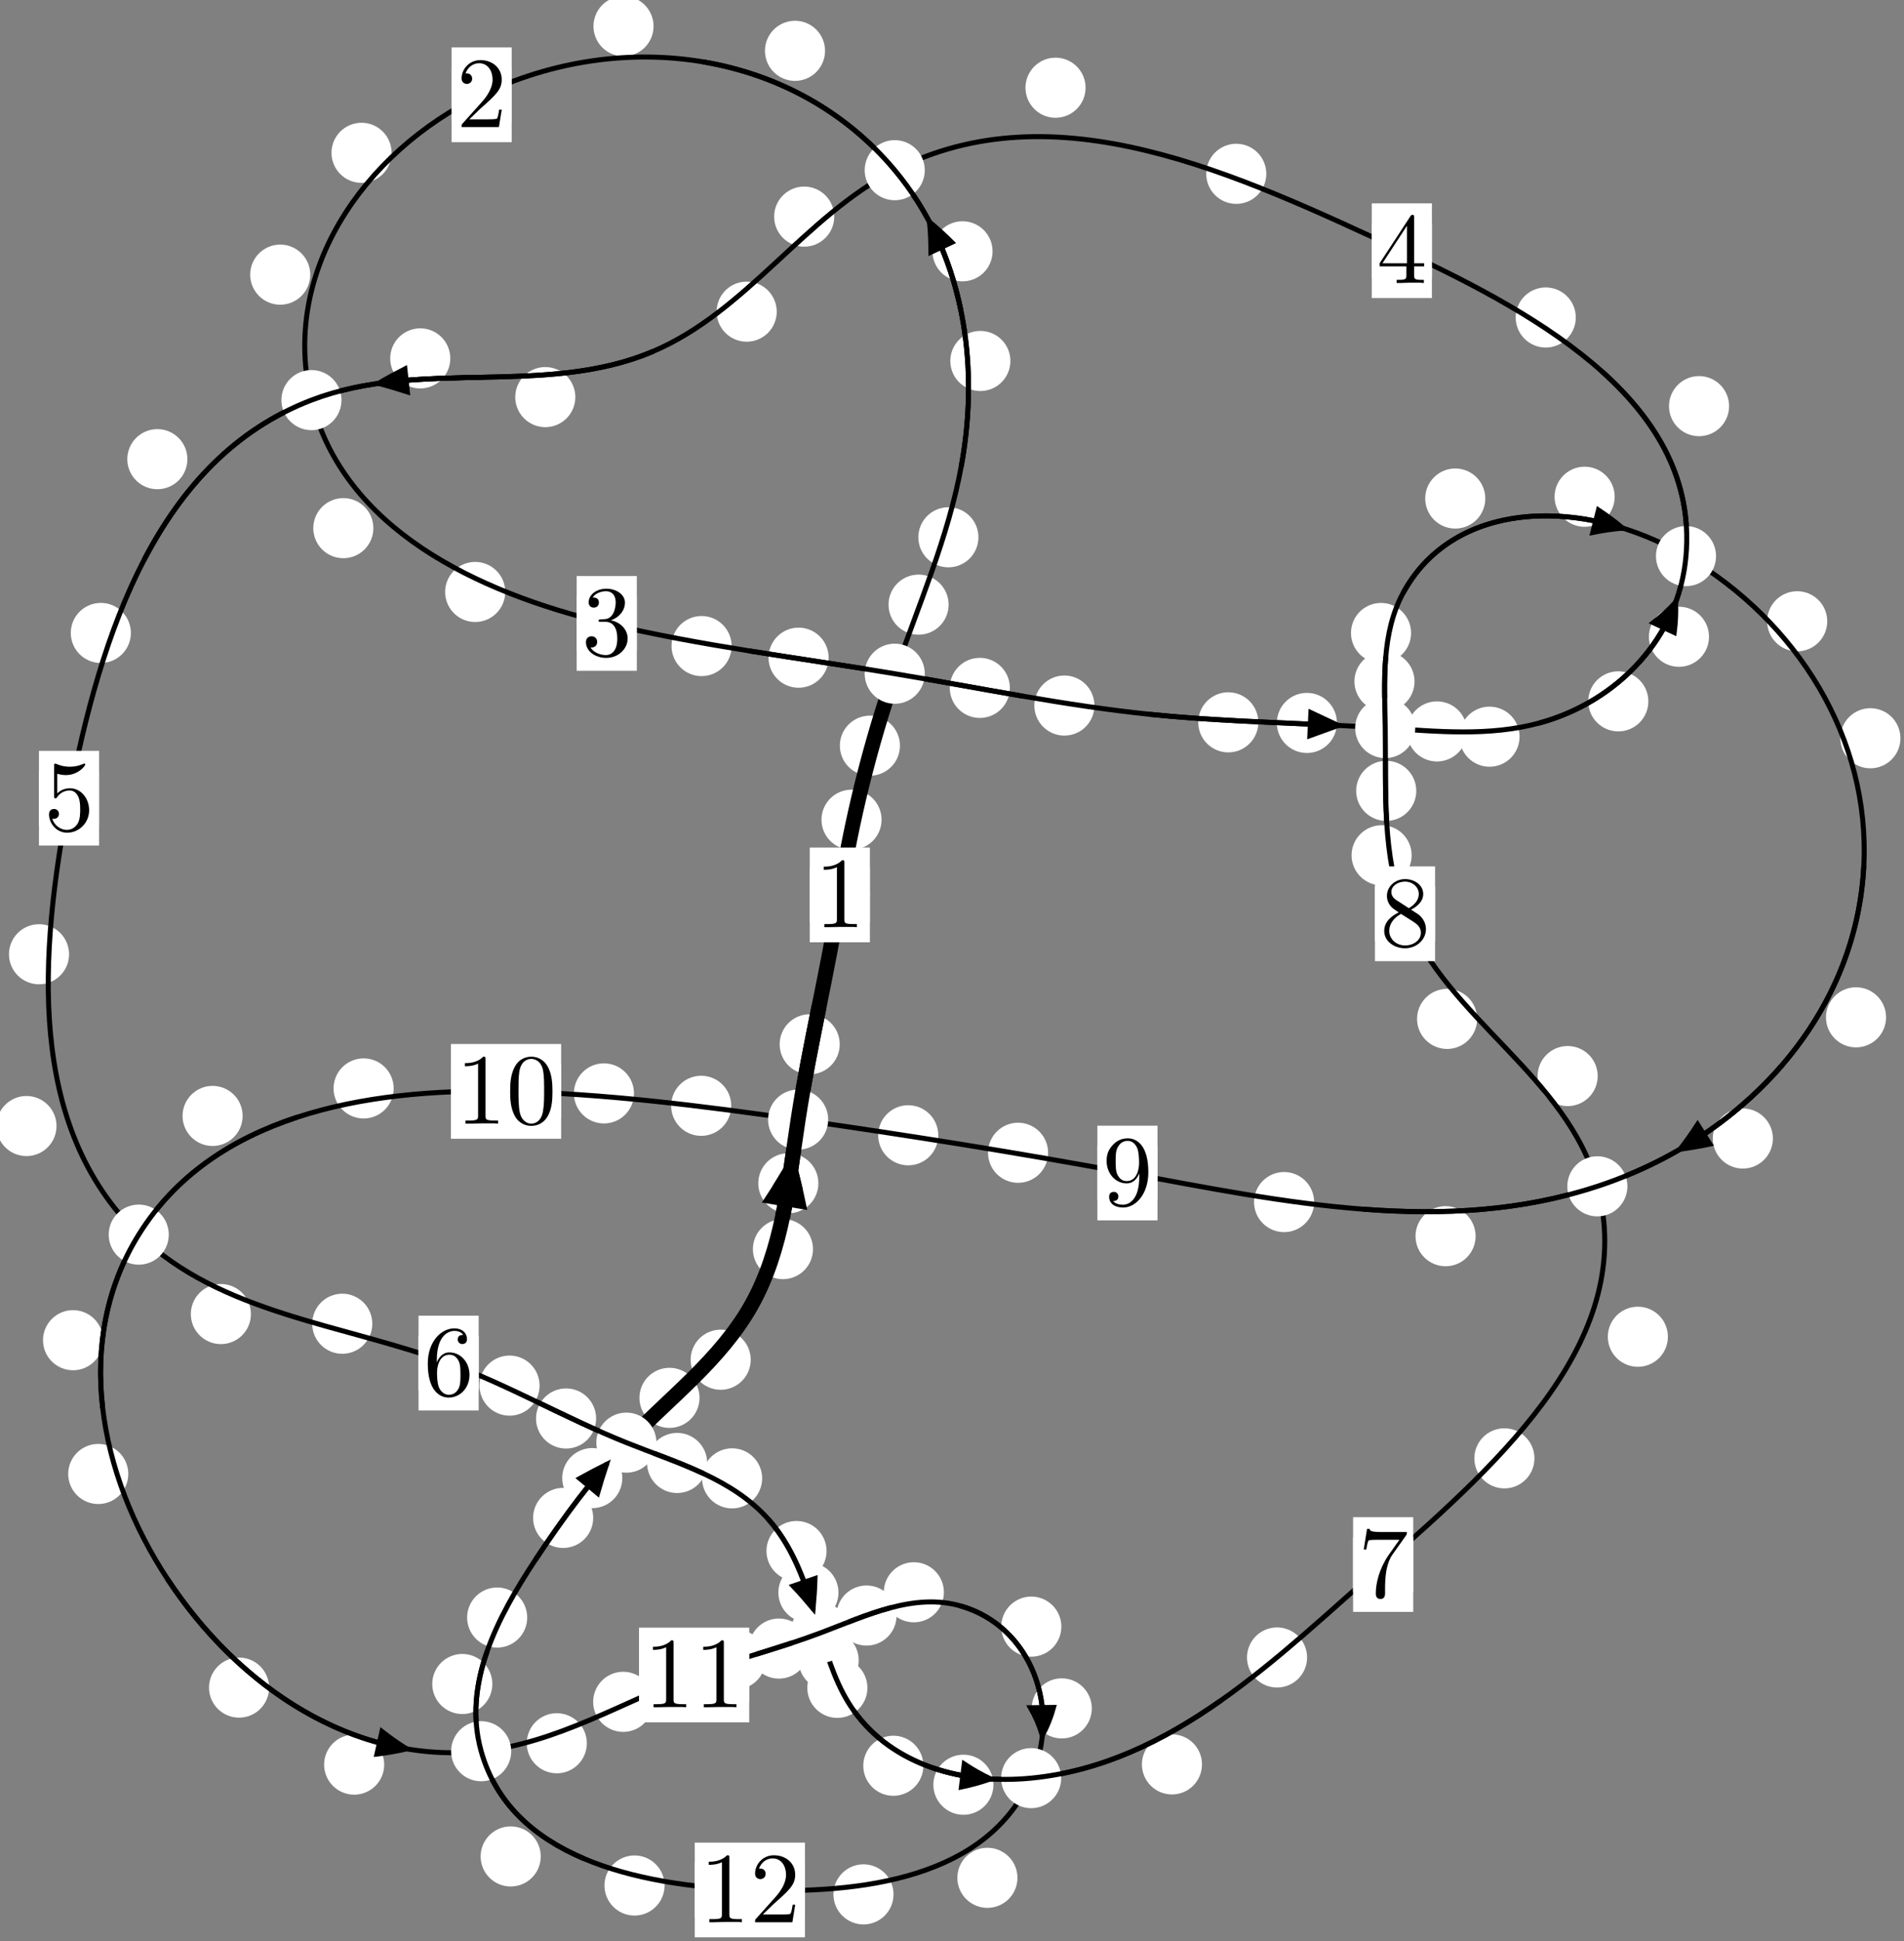 <?xml version="1.0"?>
<!-- Created by MetaPost 1.999 on 2021.07.06:0006 -->
<svg version="1.1" xmlns="http://www.w3.org/2000/svg" xmlns:xlink="http://www.w3.org/1999/xlink" width="189.393" height="193.045" viewBox="0 0 189.393 193.045">
<rect x="0" y="0" width="189.393" height="193.045" fill="#808080" stroke="none"/>
<!-- Original BoundingBox: -89.354980 -125.664871 100.038437 67.380157 -->
  <defs>
    <g transform="scale(0.01,0.01)" id="GLYPHcmr10_48">
      <path style="fill-rule: evenodd;" d="M460 -320C460 -400,455 -480,420 -554C374 -650,292 -666,250 -666C190 -666,117 -640,76 -547C44 -478,39 -400,39 -320C39 -245,43 -155,84 -79C127 2,200 22,249 22C303 22,379 1,423 -94C455 -163,460 -241,460 -320M249 -0C210 -0,151 -25,133 -121C122 -181,122 -273,122 -332C122 -396,122 -462,130 -516C149 -635,224 -644,249 -644C282 -644,348 -626,367 -527C377 -471,377 -395,377 -332C377 -257,377 -189,366 -125C351 -30,294 -0,249 -0"></path>
    </g>
    <g transform="scale(0.01,0.01)" id="GLYPHcmr10_49">
      <path style="fill-rule: evenodd;" d="M294 -640C294 -664,294 -666,271 -666C209 -602,121 -602,89 -602L89 -571C109 -571,168 -571,220 -597L220 -79C220 -43,217 -31,127 -31L95 -31L95 -0L257 -0L130 -3L217 -3L257 -3L297 -3L384 -3L419 -0L419 -31L387 -31C297 -31,294 -42,294 -79"></path>
    </g>
    <g transform="scale(0.01,0.01)" id="GLYPHcmr10_50">
      <path style="fill-rule: evenodd;" d="M127 -77L233 -180C389 -318,449 -372,449 -472C449 -586,359 -666,237 -666C124 -666,50 -574,50 -485C50 -429,100 -429,103 -429C120 -429,155 -441,155 -482C155 -508,137 -534,102 -534C94 -534,92 -534,89 -533C112 -598,166 -635,224 -635C315 -635,358 -554,358 -472C358 -392,308 -313,253 -251L61 -37C50 -26,50 -24,50 -0L421 -0L449 -174L424 -174C419 -144,412 -100,402 -85C395 -77,329 -77,307 -77"></path>
    </g>
    <g transform="scale(0.01,0.01)" id="GLYPHcmr10_51">
      <path style="fill-rule: evenodd;" d="M290 -352C372 -379,430 -449,430 -528C430 -610,342 -666,246 -666C145 -666,69 -606,69 -530C69 -497,91 -478,120 -478C151 -478,171 -500,171 -529C171 -579,124 -579,109 -579C140 -628,206 -641,242 -641C283 -641,338 -619,338 -529C338 -517,336 -459,310 -415C280 -367,246 -364,221 -363C213 -362,189 -360,182 -360C174 -359,167 -358,167 -348C167 -337,174 -337,191 -337L235 -337C317 -337,354 -269,354 -171C354 -35,285 -6,241 -6C198 -6,123 -23,88 -82C123 -77,154 -99,154 -137C154 -173,127 -193,98 -193C74 -193,42 -179,42 -135C42 -44,135 22,244 22C366 22,457 -69,457 -171C457 -253,394 -331,290 -352"></path>
    </g>
    <g transform="scale(0.01,0.01)" id="GLYPHcmr10_52">
      <path style="fill-rule: evenodd;" d="M294 -165L294 -78C294 -42,292 -31,218 -31L197 -31L197 -0L332 -0L238 -3L290 -3L332 -3L374 -3L427 -3L468 -0L468 -31L447 -31C373 -31,371 -42,371 -78L371 -165L471 -165L471 -196L371 -196L371 -651C371 -671,371 -677,355 -677C346 -677,343 -677,335 -665L28 -196L28 -165M300 -196L56 -196L300 -569"></path>
    </g>
    <g transform="scale(0.01,0.01)" id="GLYPHcmr10_53">
      <path style="fill-rule: evenodd;" d="M449 -201C449 -320,367 -420,259 -420C211 -420,168 -404,132 -369L132 -564C152 -558,185 -551,217 -551C340 -551,410 -642,410 -655C410 -661,407 -666,400 -666C399 -666,397 -666,392 -663C372 -654,323 -634,256 -634C216 -634,170 -641,123 -662C115 -665,113 -665,111 -665C101 -665,101 -657,101 -641L101 -345C101 -327,101 -319,115 -319C122 -319,124 -322,128 -328C139 -344,176 -398,257 -398C309 -398,334 -352,342 -334C358 -297,360 -258,360 -208C360 -173,360 -113,336 -71C312 -32,275 -6,229 -6C156 -6,99 -59,82 -118C85 -117,88 -116,99 -116C132 -116,149 -141,149 -165C149 -189,132 -214,99 -214C85 -214,50 -207,50 -161C50 -75,119 22,231 22C347 22,449 -74,449 -201"></path>
    </g>
    <g transform="scale(0.01,0.01)" id="GLYPHcmr10_54">
      <path style="fill-rule: evenodd;" d="M132 -328L132 -352C132 -605,256 -641,307 -641C331 -641,373 -635,395 -601C380 -601,340 -601,340 -556C340 -525,364 -510,386 -510C402 -510,432 -519,432 -558C432 -618,388 -666,305 -666C177 -666,42 -537,42 -316C42 -49,158 22,251 22C362 22,457 -72,457 -204C457 -331,368 -427,257 -427C189 -427,152 -376,132 -328M251 -6C188 -6,158 -66,152 -81C134 -128,134 -208,134 -226C134 -304,166 -404,256 -404C272 -404,318 -404,349 -342C367 -305,367 -254,367 -205C367 -157,367 -107,350 -71C320 -11,274 -6,251 -6"></path>
    </g>
    <g transform="scale(0.01,0.01)" id="GLYPHcmr10_55">
      <path style="fill-rule: evenodd;" d="M476 -609C485 -621,485 -623,485 -644L242 -644C120 -644,118 -657,114 -676L89 -676L56 -470L81 -470C84 -486,93 -549,106 -561C113 -567,191 -567,204 -567L411 -567C400 -551,321 -442,299 -409C209 -274,176 -135,176 -33C176 -23,176 22,222 22C268 22,268 -23,268 -33L268 -84C268 -139,271 -194,279 -248C283 -271,297 -357,341 -419"></path>
    </g>
    <g transform="scale(0.01,0.01)" id="GLYPHcmr10_56">
      <path style="fill-rule: evenodd;" d="M163 -457C117 -487,113 -521,113 -538C113 -599,178 -641,249 -641C322 -641,386 -589,386 -517C386 -460,347 -412,287 -377M309 -362C381 -399,430 -451,430 -517C430 -609,341 -666,250 -666C150 -666,69 -592,69 -499C69 -481,71 -436,113 -389C124 -377,161 -352,186 -335C128 -306,42 -250,42 -151C42 -45,144 22,249 22C362 22,457 -61,457 -168C457 -204,446 -249,408 -291C389 -312,373 -322,309 -362M209 -320L332 -242C360 -223,407 -193,407 -132C407 -58,332 -6,250 -6C164 -6,92 -68,92 -151C92 -209,124 -273,209 -320"></path>
    </g>
    <g transform="scale(0.01,0.01)" id="GLYPHcmr10_57">
      <path style="fill-rule: evenodd;" d="M367 -318L367 -286C367 -52,263 -6,205 -6C188 -6,134 -8,107 -42C151 -42,159 -71,159 -88C159 -119,135 -134,113 -134C97 -134,67 -125,67 -86C67 -19,121 22,206 22C335 22,457 -114,457 -329C457 -598,342 -666,253 -666C198 -666,149 -648,106 -603C65 -558,42 -516,42 -441C42 -316,130 -218,242 -218C303 -218,344 -260,367 -318M243 -241C227 -241,181 -241,150 -304C132 -341,132 -391,132 -440C132 -494,132 -541,153 -578C180 -628,218 -641,253 -641C299 -641,332 -607,349 -562C361 -530,365 -467,365 -421C365 -338,331 -241,243 -241"></path>
    </g>
  </defs>
  <path d="M87.691 81.518C87.691 80.726,87.376 79.966,86.816 79.405C86.255 78.845,85.495 78.53,84.703 78.53C83.91 78.53,83.15 78.845,82.589 79.405C82.029 79.966,81.714 80.726,81.714 81.518C81.714 82.311,82.029 83.071,82.589 83.632C83.15 84.192,83.91 84.507,84.703 84.507C85.495 84.507,86.255 84.192,86.816 83.632C87.376 83.071,87.691 82.311,87.691 81.518Z" style="fill: rgb(100%,100%,100%);stroke: none;"></path>
  <path d="M86.528 88.999C86.528 88.206,86.213 87.446,85.652 86.886C85.092 86.325,84.332 86.01,83.539 86.01C82.746 86.01,81.986 86.325,81.426 86.886C80.865 87.446,80.55 88.206,80.55 88.999C80.55 89.792,80.865 90.552,81.426 91.112C81.986 91.673,82.746 91.988,83.539 91.988C84.332 91.988,85.092 91.673,85.652 91.112C86.213 90.552,86.528 89.792,86.528 88.999Z" style="fill: rgb(100%,100%,100%);stroke: none;"></path>
  <path d="M94.359 60.132C94.359 59.339,94.044 58.579,93.484 58.018C92.923 57.458,92.163 57.143,91.371 57.143C90.578 57.143,89.818 57.458,89.257 58.018C88.697 58.579,88.382 59.339,88.382 60.132C88.382 60.924,88.697 61.684,89.257 62.245C89.818 62.805,90.578 63.12,91.371 63.12C92.163 63.12,92.923 62.805,93.484 62.245C94.044 61.684,94.359 60.924,94.359 60.132Z" style="fill: rgb(100%,100%,100%);stroke: none;"></path>
  <path d="M89.519 74.156C89.519 73.364,89.204 72.603,88.643 72.043C88.083 71.482,87.323 71.168,86.53 71.168C85.737 71.168,84.977 71.482,84.417 72.043C83.856 72.603,83.541 73.364,83.541 74.156C83.541 74.949,83.856 75.709,84.417 76.27C84.977 76.83,85.737 77.145,86.53 77.145C87.323 77.145,88.083 76.83,88.643 76.27C89.204 75.709,89.519 74.949,89.519 74.156Z" style="fill: rgb(100%,100%,100%);stroke: none;"></path>
  <path d="M100.506 35.899C100.506 35.106,100.191 34.346,99.63 33.786C99.07 33.225,98.31 32.91,97.517 32.91C96.724 32.91,95.964 33.225,95.404 33.786C94.843 34.346,94.528 35.106,94.528 35.899C94.528 36.692,94.843 37.452,95.404 38.012C95.964 38.573,96.724 38.888,97.517 38.888C98.31 38.888,99.07 38.573,99.63 38.012C100.191 37.452,100.506 36.692,100.506 35.899Z" style="fill: rgb(100%,100%,100%);stroke: none;"></path>
  <path d="M97.326 53.432C97.326 52.639,97.011 51.879,96.45 51.318C95.89 50.758,95.13 50.443,94.337 50.443C93.544 50.443,92.784 50.758,92.224 51.318C91.663 51.879,91.348 52.639,91.348 53.432C91.348 54.224,91.663 54.985,92.224 55.545C92.784 56.105,93.544 56.42,94.337 56.42C95.13 56.42,95.89 56.105,96.45 55.545C97.011 54.985,97.326 54.224,97.326 53.432Z" style="fill: rgb(100%,100%,100%);stroke: none;"></path>
  <path d="M82.068 5.054C82.068 4.262,81.753 3.502,81.193 2.941C80.632 2.381,79.872 2.066,79.079 2.066C78.287 2.066,77.526 2.381,76.966 2.941C76.406 3.502,76.091 4.262,76.091 5.054C76.091 5.847,76.406 6.607,76.966 7.168C77.526 7.728,78.287 8.043,79.079 8.043C79.872 8.043,80.632 7.728,81.193 7.168C81.753 6.607,82.068 5.847,82.068 5.054Z" style="fill: rgb(100%,100%,100%);stroke: none;"></path>
  <path d="M98.731 24.993C98.731 24.2,98.416 23.44,97.856 22.879C97.295 22.319,96.535 22.004,95.743 22.004C94.95 22.004,94.19 22.319,93.629 22.879C93.069 23.44,92.754 24.2,92.754 24.993C92.754 25.785,93.069 26.545,93.629 27.106C94.19 27.666,94.95 27.981,95.743 27.981C96.535 27.981,97.295 27.666,97.856 27.106C98.416 26.545,98.731 25.785,98.731 24.993Z" style="fill: rgb(100%,100%,100%);stroke: none;"></path>
  <path d="M38.951 15.198C38.951 14.405,38.636 13.645,38.076 13.085C37.515 12.524,36.755 12.209,35.963 12.209C35.17 12.209,34.41 12.524,33.849 13.085C33.289 13.645,32.974 14.405,32.974 15.198C32.974 15.991,33.289 16.751,33.849 17.311C34.41 17.872,35.17 18.187,35.963 18.187C36.755 18.187,37.515 17.872,38.076 17.311C38.636 16.751,38.951 15.991,38.951 15.198Z" style="fill: rgb(100%,100%,100%);stroke: none;"></path>
  <path d="M65.011 2.609C65.011 1.816,64.696 1.056,64.136 0.495C63.575 -0.065,62.815 -0.38,62.022 -0.38C61.23 -0.38,60.469 -0.065,59.909 0.495C59.348 1.056,59.034 1.816,59.034 2.609C59.034 3.401,59.348 4.161,59.909 4.722C60.469 5.282,61.23 5.597,62.022 5.597C62.815 5.597,63.575 5.282,64.136 4.722C64.696 4.161,65.011 3.401,65.011 2.609Z" style="fill: rgb(100%,100%,100%);stroke: none;"></path>
  <path d="M37.14 52.525C37.14 51.732,36.825 50.972,36.265 50.412C35.704 49.851,34.944 49.536,34.151 49.536C33.359 49.536,32.599 49.851,32.038 50.412C31.478 50.972,31.163 51.732,31.163 52.525C31.163 53.318,31.478 54.078,32.038 54.638C32.599 55.199,33.359 55.514,34.151 55.514C34.944 55.514,35.704 55.199,36.265 54.638C36.825 54.078,37.14 53.318,37.14 52.525Z" style="fill: rgb(100%,100%,100%);stroke: none;"></path>
  <path d="M30.863 27.314C30.863 26.521,30.548 25.761,29.987 25.201C29.427 24.64,28.667 24.325,27.874 24.325C27.081 24.325,26.321 24.64,25.761 25.201C25.2 25.761,24.885 26.521,24.885 27.314C24.885 28.107,25.2 28.867,25.761 29.427C26.321 29.988,27.081 30.303,27.874 30.303C28.667 30.303,29.427 29.988,29.987 29.427C30.548 28.867,30.863 28.107,30.863 27.314Z" style="fill: rgb(100%,100%,100%);stroke: none;"></path>
  <path d="M72.776 64.251C72.776 63.458,72.461 62.698,71.901 62.137C71.341 61.577,70.58 61.262,69.788 61.262C68.995 61.262,68.235 61.577,67.674 62.137C67.114 62.698,66.799 63.458,66.799 64.251C66.799 65.043,67.114 65.804,67.674 66.364C68.235 66.924,68.995 67.239,69.788 67.239C70.58 67.239,71.341 66.924,71.901 66.364C72.461 65.804,72.776 65.043,72.776 64.251Z" style="fill: rgb(100%,100%,100%);stroke: none;"></path>
  <path d="M50.255 58.87C50.255 58.077,49.94 57.317,49.38 56.757C48.819 56.196,48.059 55.881,47.267 55.881C46.474 55.881,45.714 56.196,45.153 56.757C44.593 57.317,44.278 58.077,44.278 58.87C44.278 59.663,44.593 60.423,45.153 60.983C45.714 61.544,46.474 61.859,47.267 61.859C48.059 61.859,48.819 61.544,49.38 60.983C49.94 60.423,50.255 59.663,50.255 58.87Z" style="fill: rgb(100%,100%,100%);stroke: none;"></path>
  <path d="M100.452 68.41C100.452 67.618,100.137 66.858,99.576 66.297C99.016 65.737,98.256 65.422,97.463 65.422C96.67 65.422,95.91 65.737,95.35 66.297C94.789 66.858,94.474 67.618,94.474 68.41C94.474 69.203,94.789 69.963,95.35 70.524C95.91 71.084,96.67 71.399,97.463 71.399C98.256 71.399,99.016 71.084,99.576 70.524C100.137 69.963,100.452 69.203,100.452 68.41Z" style="fill: rgb(100%,100%,100%);stroke: none;"></path>
  <path d="M82.424 65.406C82.424 64.613,82.109 63.853,81.549 63.293C80.988 62.732,80.228 62.417,79.435 62.417C78.643 62.417,77.882 62.732,77.322 63.293C76.761 63.853,76.446 64.613,76.446 65.406C76.446 66.199,76.761 66.959,77.322 67.519C77.882 68.08,78.643 68.395,79.435 68.395C80.228 68.395,80.988 68.08,81.549 67.519C82.109 66.959,82.424 66.199,82.424 65.406Z" style="fill: rgb(100%,100%,100%);stroke: none;"></path>
  <path d="M125.168 71.836C125.168 71.043,124.853 70.283,124.293 69.722C123.732 69.162,122.972 68.847,122.179 68.847C121.387 68.847,120.627 69.162,120.066 69.722C119.506 70.283,119.191 71.043,119.191 71.836C119.191 72.628,119.506 73.389,120.066 73.949C120.627 74.509,121.387 74.824,122.179 74.824C122.972 74.824,123.732 74.509,124.293 73.949C124.853 73.389,125.168 72.628,125.168 71.836Z" style="fill: rgb(100%,100%,100%);stroke: none;"></path>
  <path d="M108.864 70.167C108.864 69.374,108.549 68.614,107.989 68.053C107.428 67.493,106.668 67.178,105.875 67.178C105.083 67.178,104.323 67.493,103.762 68.053C103.202 68.614,102.887 69.374,102.887 70.167C102.887 70.959,103.202 71.72,103.762 72.28C104.323 72.841,105.083 73.155,105.875 73.155C106.668 73.155,107.428 72.841,107.989 72.28C108.549 71.72,108.864 70.959,108.864 70.167Z" style="fill: rgb(100%,100%,100%);stroke: none;"></path>
  <path d="M145.926 72.74C145.926 71.947,145.611 71.187,145.051 70.626C144.49 70.066,143.73 69.751,142.937 69.751C142.145 69.751,141.385 70.066,140.824 70.626C140.264 71.187,139.949 71.947,139.949 72.74C139.949 73.532,140.264 74.293,140.824 74.853C141.385 75.414,142.145 75.728,142.937 75.728C143.73 75.728,144.49 75.414,145.051 74.853C145.611 74.293,145.926 73.532,145.926 72.74Z" style="fill: rgb(100%,100%,100%);stroke: none;"></path>
  <path d="M132.987 71.895C132.987 71.102,132.672 70.342,132.112 69.781C131.552 69.221,130.791 68.906,129.999 68.906C129.206 68.906,128.446 69.221,127.885 69.781C127.325 70.342,127.01 71.102,127.01 71.895C127.01 72.687,127.325 73.447,127.885 74.008C128.446 74.568,129.206 74.883,129.999 74.883C130.791 74.883,131.552 74.568,132.112 74.008C132.672 73.447,132.987 72.687,132.987 71.895Z" style="fill: rgb(100%,100%,100%);stroke: none;"></path>
  <path d="M163.964 69.749C163.964 68.957,163.649 68.197,163.089 67.636C162.528 67.076,161.768 66.761,160.975 66.761C160.183 66.761,159.423 67.076,158.862 67.636C158.302 68.197,157.987 68.957,157.987 69.749C157.987 70.542,158.302 71.302,158.862 71.863C159.423 72.423,160.183 72.738,160.975 72.738C161.768 72.738,162.528 72.423,163.089 71.863C163.649 71.302,163.964 70.542,163.964 69.749Z" style="fill: rgb(100%,100%,100%);stroke: none;"></path>
  <path d="M151.153 73.262C151.153 72.47,150.838 71.709,150.277 71.149C149.717 70.588,148.956 70.273,148.164 70.273C147.371 70.273,146.611 70.588,146.05 71.149C145.49 71.709,145.175 72.47,145.175 73.262C145.175 74.055,145.49 74.815,146.05 75.376C146.611 75.936,147.371 76.251,148.164 76.251C148.956 76.251,149.717 75.936,150.277 75.376C150.838 74.815,151.153 74.055,151.153 73.262Z" style="fill: rgb(100%,100%,100%);stroke: none;"></path>
  <path d="M171.995 40.39C171.995 39.598,171.68 38.838,171.119 38.277C170.559 37.717,169.799 37.402,169.006 37.402C168.213 37.402,167.453 37.717,166.893 38.277C166.332 38.838,166.017 39.598,166.017 40.39C166.017 41.183,166.332 41.943,166.893 42.504C167.453 43.064,168.213 43.379,169.006 43.379C169.799 43.379,170.559 43.064,171.119 42.504C171.68 41.943,171.995 41.183,171.995 40.39Z" style="fill: rgb(100%,100%,100%);stroke: none;"></path>
  <path d="M169.998 63.326C169.998 62.533,169.683 61.773,169.122 61.213C168.562 60.652,167.802 60.337,167.009 60.337C166.216 60.337,165.456 60.652,164.896 61.213C164.335 61.773,164.02 62.533,164.02 63.326C164.02 64.119,164.335 64.879,164.896 65.439C165.456 66,166.216 66.315,167.009 66.315C167.802 66.315,168.562 66,169.122 65.439C169.683 64.879,169.998 64.119,169.998 63.326Z" style="fill: rgb(100%,100%,100%);stroke: none;"></path>
  <path d="M125.961 17.286C125.961 16.493,125.646 15.733,125.085 15.173C124.525 14.612,123.765 14.297,122.972 14.297C122.179 14.297,121.419 14.612,120.859 15.173C120.298 15.733,119.983 16.493,119.983 17.286C119.983 18.079,120.298 18.839,120.859 19.399C121.419 19.96,122.179 20.275,122.972 20.275C123.765 20.275,124.525 19.96,125.085 19.399C125.646 18.839,125.961 18.079,125.961 17.286Z" style="fill: rgb(100%,100%,100%);stroke: none;"></path>
  <path d="M156.746 31.574C156.746 30.781,156.431 30.021,155.87 29.46C155.31 28.9,154.55 28.585,153.757 28.585C152.964 28.585,152.204 28.9,151.644 29.46C151.083 30.021,150.768 30.781,150.768 31.574C150.768 32.367,151.083 33.127,151.644 33.687C152.204 34.248,152.964 34.563,153.757 34.563C154.55 34.563,155.31 34.248,155.87 33.687C156.431 33.127,156.746 32.367,156.746 31.574Z" style="fill: rgb(100%,100%,100%);stroke: none;"></path>
  <path d="M82.982 21.543C82.982 20.75,82.667 19.99,82.107 19.43C81.547 18.869,80.786 18.554,79.994 18.554C79.201 18.554,78.441 18.869,77.88 19.43C77.32 19.99,77.005 20.75,77.005 21.543C77.005 22.336,77.32 23.096,77.88 23.656C78.441 24.217,79.201 24.532,79.994 24.532C80.786 24.532,81.547 24.217,82.107 23.656C82.667 23.096,82.982 22.336,82.982 21.543Z" style="fill: rgb(100%,100%,100%);stroke: none;"></path>
  <path d="M107.983 8.724C107.983 7.931,107.668 7.171,107.107 6.61C106.547 6.05,105.787 5.735,104.994 5.735C104.201 5.735,103.441 6.05,102.881 6.61C102.32 7.171,102.005 7.931,102.005 8.724C102.005 9.516,102.32 10.277,102.881 10.837C103.441 11.398,104.201 11.713,104.994 11.713C105.787 11.713,106.547 11.398,107.107 10.837C107.668 10.277,107.983 9.516,107.983 8.724Z" style="fill: rgb(100%,100%,100%);stroke: none;"></path>
  <path d="M57.23 39.492C57.23 38.7,56.915 37.94,56.354 37.379C55.794 36.819,55.034 36.504,54.241 36.504C53.448 36.504,52.688 36.819,52.128 37.379C51.567 37.94,51.252 38.7,51.252 39.492C51.252 40.285,51.567 41.045,52.128 41.606C52.688 42.166,53.448 42.481,54.241 42.481C55.034 42.481,55.794 42.166,56.354 41.606C56.915 41.045,57.23 40.285,57.23 39.492Z" style="fill: rgb(100%,100%,100%);stroke: none;"></path>
  <path d="M77.262 30.995C77.262 30.202,76.947 29.442,76.387 28.881C75.826 28.321,75.066 28.006,74.273 28.006C73.481 28.006,72.72 28.321,72.16 28.881C71.6 29.442,71.285 30.202,71.285 30.995C71.285 31.787,71.6 32.547,72.16 33.108C72.72 33.668,73.481 33.983,74.273 33.983C75.066 33.983,75.826 33.668,76.387 33.108C76.947 32.547,77.262 31.787,77.262 30.995Z" style="fill: rgb(100%,100%,100%);stroke: none;"></path>
  <path d="M18.64 45.665C18.64 44.872,18.325 44.112,17.765 43.551C17.204 42.991,16.444 42.676,15.651 42.676C14.859 42.676,14.099 42.991,13.538 43.551C12.978 44.112,12.663 44.872,12.663 45.665C12.663 46.457,12.978 47.218,13.538 47.778C14.099 48.339,14.859 48.653,15.651 48.653C16.444 48.653,17.204 48.339,17.765 47.778C18.325 47.218,18.64 46.457,18.64 45.665Z" style="fill: rgb(100%,100%,100%);stroke: none;"></path>
  <path d="M44.792 35.642C44.792 34.849,44.477 34.089,43.917 33.528C43.356 32.968,42.596 32.653,41.803 32.653C41.011 32.653,40.25 32.968,39.69 33.528C39.129 34.089,38.815 34.849,38.815 35.642C38.815 36.434,39.129 37.195,39.69 37.755C40.25 38.316,41.011 38.63,41.803 38.63C42.596 38.63,43.356 38.316,43.917 37.755C44.477 37.195,44.792 36.434,44.792 35.642Z" style="fill: rgb(100%,100%,100%);stroke: none;"></path>
  <path d="M6.87 94.9C6.87 94.107,6.555 93.347,5.994 92.786C5.434 92.226,4.674 91.911,3.881 91.911C3.088 91.911,2.328 92.226,1.768 92.786C1.207 93.347,0.892 94.107,0.892 94.9C0.892 95.692,1.207 96.452,1.768 97.013C2.328 97.573,3.088 97.888,3.881 97.888C4.674 97.888,5.434 97.573,5.994 97.013C6.555 96.452,6.87 95.692,6.87 94.9Z" style="fill: rgb(100%,100%,100%);stroke: none;"></path>
  <path d="M13.018 62.945C13.018 62.153,12.703 61.393,12.143 60.832C11.582 60.272,10.822 59.957,10.029 59.957C9.237 59.957,8.477 60.272,7.916 60.832C7.356 61.393,7.041 62.153,7.041 62.945C7.041 63.738,7.356 64.498,7.916 65.059C8.477 65.619,9.237 65.934,10.029 65.934C10.822 65.934,11.582 65.619,12.143 65.059C12.703 64.498,13.018 63.738,13.018 62.945Z" style="fill: rgb(100%,100%,100%);stroke: none;"></path>
  <path d="M24.959 130.682C24.959 129.89,24.644 129.13,24.084 128.569C23.523 128.009,22.763 127.694,21.97 127.694C21.178 127.694,20.418 128.009,19.857 128.569C19.297 129.13,18.982 129.89,18.982 130.682C18.982 131.475,19.297 132.235,19.857 132.796C20.418 133.356,21.178 133.671,21.97 133.671C22.763 133.671,23.523 133.356,24.084 132.796C24.644 132.235,24.959 131.475,24.959 130.682Z" style="fill: rgb(100%,100%,100%);stroke: none;"></path>
  <path d="M5.622 111.983C5.622 111.19,5.308 110.43,4.747 109.87C4.187 109.309,3.426 108.994,2.634 108.994C1.841 108.994,1.081 109.309,0.52 109.87C-0.04 110.43,-0.355 111.19,-0.355 111.983C-0.355 112.776,-0.04 113.536,0.52 114.096C1.081 114.657,1.841 114.972,2.634 114.972C3.426 114.972,4.187 114.657,4.747 114.096C5.308 113.536,5.622 112.776,5.622 111.983Z" style="fill: rgb(100%,100%,100%);stroke: none;"></path>
  <path d="M53.674 137.797C53.674 137.004,53.359 136.244,52.798 135.684C52.238 135.123,51.478 134.808,50.685 134.808C49.892 134.808,49.132 135.123,48.572 135.684C48.011 136.244,47.696 137.004,47.696 137.797C47.696 138.59,48.011 139.35,48.572 139.91C49.132 140.471,49.892 140.786,50.685 140.786C51.478 140.786,52.238 140.471,52.798 139.91C53.359 139.35,53.674 138.59,53.674 137.797Z" style="fill: rgb(100%,100%,100%);stroke: none;"></path>
  <path d="M37.034 131.645C37.034 130.852,36.719 130.092,36.158 129.531C35.598 128.971,34.838 128.656,34.045 128.656C33.252 128.656,32.492 128.971,31.932 129.531C31.371 130.092,31.056 130.852,31.056 131.645C31.056 132.437,31.371 133.198,31.932 133.758C32.492 134.319,33.252 134.633,34.045 134.633C34.838 134.633,35.598 134.319,36.158 133.758C36.719 133.198,37.034 132.437,37.034 131.645Z" style="fill: rgb(100%,100%,100%);stroke: none;"></path>
  <path d="M70.343 145.49C70.343 144.697,70.028 143.937,69.467 143.377C68.907 142.816,68.147 142.501,67.354 142.501C66.561 142.501,65.801 142.816,65.241 143.377C64.68 143.937,64.365 144.697,64.365 145.49C64.365 146.283,64.68 147.043,65.241 147.603C65.801 148.164,66.561 148.479,67.354 148.479C68.147 148.479,68.907 148.164,69.467 147.603C70.028 147.043,70.343 146.283,70.343 145.49Z" style="fill: rgb(100%,100%,100%);stroke: none;"></path>
  <path d="M59.296 141.067C59.296 140.275,58.981 139.514,58.421 138.954C57.86 138.393,57.1 138.078,56.307 138.078C55.515 138.078,54.755 138.393,54.194 138.954C53.634 139.514,53.319 140.275,53.319 141.067C53.319 141.86,53.634 142.62,54.194 143.181C54.755 143.741,55.515 144.056,56.307 144.056C57.1 144.056,57.86 143.741,58.421 143.181C58.981 142.62,59.296 141.86,59.296 141.067Z" style="fill: rgb(100%,100%,100%);stroke: none;"></path>
  <path d="M82.219 154.246C82.219 153.454,81.904 152.694,81.343 152.133C80.783 151.573,80.023 151.258,79.23 151.258C78.437 151.258,77.677 151.573,77.117 152.133C76.556 152.694,76.241 153.454,76.241 154.246C76.241 155.039,76.556 155.799,77.117 156.36C77.677 156.92,78.437 157.235,79.23 157.235C80.023 157.235,80.783 156.92,81.343 156.36C81.904 155.799,82.219 155.039,82.219 154.246Z" style="fill: rgb(100%,100%,100%);stroke: none;"></path>
  <path d="M75.812 147.02C75.812 146.228,75.497 145.467,74.937 144.907C74.376 144.347,73.616 144.032,72.824 144.032C72.031 144.032,71.271 144.347,70.71 144.907C70.15 145.467,69.835 146.228,69.835 147.02C69.835 147.813,70.15 148.573,70.71 149.134C71.271 149.694,72.031 150.009,72.824 150.009C73.616 150.009,74.376 149.694,74.937 149.134C75.497 148.573,75.812 147.813,75.812 147.02Z" style="fill: rgb(100%,100%,100%);stroke: none;"></path>
  <path d="M85.417 165.11C85.417 164.317,85.102 163.557,84.541 162.997C83.981 162.436,83.221 162.121,82.428 162.121C81.635 162.121,80.875 162.436,80.315 162.997C79.754 163.557,79.439 164.317,79.439 165.11C79.439 165.903,79.754 166.663,80.315 167.223C80.875 167.784,81.635 168.099,82.428 168.099C83.221 168.099,83.981 167.784,84.541 167.223C85.102 166.663,85.417 165.903,85.417 165.11Z" style="fill: rgb(100%,100%,100%);stroke: none;"></path>
  <path d="M83.402 158.378C83.402 157.585,83.087 156.825,82.527 156.264C81.966 155.704,81.206 155.389,80.414 155.389C79.621 155.389,78.861 155.704,78.3 156.264C77.74 156.825,77.425 157.585,77.425 158.378C77.425 159.17,77.74 159.93,78.3 160.491C78.861 161.051,79.621 161.366,80.414 161.366C81.206 161.366,81.966 161.051,82.527 160.491C83.087 159.93,83.402 159.17,83.402 158.378Z" style="fill: rgb(100%,100%,100%);stroke: none;"></path>
  <path d="M91.85 175.602C91.85 174.809,91.535 174.049,90.974 173.488C90.414 172.928,89.653 172.613,88.861 172.613C88.068 172.613,87.308 172.928,86.747 173.488C86.187 174.049,85.872 174.809,85.872 175.602C85.872 176.394,86.187 177.154,86.747 177.715C87.308 178.275,88.068 178.59,88.861 178.59C89.653 178.59,90.414 178.275,90.974 177.715C91.535 177.154,91.85 176.394,91.85 175.602Z" style="fill: rgb(100%,100%,100%);stroke: none;"></path>
  <path d="M86.282 167.855C86.282 167.062,85.967 166.302,85.407 165.741C84.846 165.181,84.086 164.866,83.293 164.866C82.501 164.866,81.74 165.181,81.18 165.741C80.619 166.302,80.304 167.062,80.304 167.855C80.304 168.647,80.619 169.407,81.18 169.968C81.74 170.528,82.501 170.843,83.293 170.843C84.086 170.843,84.846 170.528,85.407 169.968C85.967 169.407,86.282 168.647,86.282 167.855Z" style="fill: rgb(100%,100%,100%);stroke: none;"></path>
  <path d="M119.564 175.467C119.564 174.674,119.249 173.914,118.689 173.353C118.128 172.793,117.368 172.478,116.575 172.478C115.783 172.478,115.023 172.793,114.462 173.353C113.902 173.914,113.587 174.674,113.587 175.467C113.587 176.259,113.902 177.02,114.462 177.58C115.023 178.141,115.783 178.456,116.575 178.456C117.368 178.456,118.128 178.141,118.689 177.58C119.249 177.02,119.564 176.259,119.564 175.467Z" style="fill: rgb(100%,100%,100%);stroke: none;"></path>
  <path d="M98.82 177.49C98.82 176.697,98.505 175.937,97.944 175.376C97.384 174.816,96.624 174.501,95.831 174.501C95.038 174.501,94.278 174.816,93.717 175.376C93.157 175.937,92.842 176.697,92.842 177.49C92.842 178.282,93.157 179.042,93.717 179.603C94.278 180.163,95.038 180.478,95.831 180.478C96.624 180.478,97.384 180.163,97.944 179.603C98.505 179.042,98.82 178.282,98.82 177.49Z" style="fill: rgb(100%,100%,100%);stroke: none;"></path>
  <path d="M152.633 145.031C152.633 144.238,152.318 143.478,151.757 142.917C151.197 142.357,150.437 142.042,149.644 142.042C148.851 142.042,148.091 142.357,147.531 142.917C146.97 143.478,146.655 144.238,146.655 145.031C146.655 145.823,146.97 146.583,147.531 147.144C148.091 147.704,148.851 148.019,149.644 148.019C150.437 148.019,151.197 147.704,151.757 147.144C152.318 146.583,152.633 145.823,152.633 145.031Z" style="fill: rgb(100%,100%,100%);stroke: none;"></path>
  <path d="M130.017 164.833C130.017 164.04,129.702 163.28,129.141 162.719C128.581 162.159,127.821 161.844,127.028 161.844C126.235 161.844,125.475 162.159,124.915 162.719C124.354 163.28,124.039 164.04,124.039 164.833C124.039 165.625,124.354 166.386,124.915 166.946C125.475 167.507,126.235 167.821,127.028 167.821C127.821 167.821,128.581 167.507,129.141 166.946C129.702 166.386,130.017 165.625,130.017 164.833Z" style="fill: rgb(100%,100%,100%);stroke: none;"></path>
  <path d="M158.925 107.013C158.925 106.22,158.61 105.46,158.05 104.9C157.489 104.339,156.729 104.024,155.936 104.024C155.144 104.024,154.383 104.339,153.823 104.9C153.262 105.46,152.947 106.22,152.947 107.013C152.947 107.806,153.262 108.566,153.823 109.126C154.383 109.687,155.144 110.002,155.936 110.002C156.729 110.002,157.489 109.687,158.05 109.126C158.61 108.566,158.925 107.806,158.925 107.013Z" style="fill: rgb(100%,100%,100%);stroke: none;"></path>
  <path d="M165.908 132.938C165.908 132.145,165.593 131.385,165.033 130.824C164.472 130.264,163.712 129.949,162.92 129.949C162.127 129.949,161.367 130.264,160.806 130.824C160.246 131.385,159.931 132.145,159.931 132.938C159.931 133.73,160.246 134.49,160.806 135.051C161.367 135.611,162.127 135.926,162.92 135.926C163.712 135.926,164.472 135.611,165.033 135.051C165.593 134.49,165.908 133.73,165.908 132.938Z" style="fill: rgb(100%,100%,100%);stroke: none;"></path>
  <path d="M140.419 85.057C140.419 84.264,140.104 83.504,139.544 82.944C138.983 82.383,138.223 82.068,137.43 82.068C136.638 82.068,135.878 82.383,135.317 82.944C134.757 83.504,134.442 84.264,134.442 85.057C134.442 85.85,134.757 86.61,135.317 87.17C135.878 87.731,136.638 88.046,137.43 88.046C138.223 88.046,138.983 87.731,139.544 87.17C140.104 86.61,140.419 85.85,140.419 85.057Z" style="fill: rgb(100%,100%,100%);stroke: none;"></path>
  <path d="M146.933 101.329C146.933 100.536,146.618 99.776,146.057 99.215C145.497 98.655,144.737 98.34,143.944 98.34C143.151 98.34,142.391 98.655,141.831 99.215C141.27 99.776,140.955 100.536,140.955 101.329C140.955 102.121,141.27 102.882,141.831 103.442C142.391 104.002,143.151 104.317,143.944 104.317C144.737 104.317,145.497 104.002,146.057 103.442C146.618 102.882,146.933 102.121,146.933 101.329Z" style="fill: rgb(100%,100%,100%);stroke: none;"></path>
  <path d="M140.704 67.771C140.704 66.978,140.389 66.218,139.828 65.657C139.268 65.097,138.508 64.782,137.715 64.782C136.922 64.782,136.162 65.097,135.602 65.657C135.041 66.218,134.726 66.978,134.726 67.771C134.726 68.563,135.041 69.324,135.602 69.884C136.162 70.445,136.922 70.76,137.715 70.76C138.508 70.76,139.268 70.445,139.828 69.884C140.389 69.324,140.704 68.563,140.704 67.771Z" style="fill: rgb(100%,100%,100%);stroke: none;"></path>
  <path d="M140.878 78.65C140.878 77.857,140.563 77.097,140.002 76.537C139.442 75.976,138.682 75.661,137.889 75.661C137.096 75.661,136.336 75.976,135.776 76.537C135.215 77.097,134.9 77.857,134.9 78.65C134.9 79.443,135.215 80.203,135.776 80.763C136.336 81.324,137.096 81.639,137.889 81.639C138.682 81.639,139.442 81.324,140.002 80.763C140.563 80.203,140.878 79.443,140.878 78.65Z" style="fill: rgb(100%,100%,100%);stroke: none;"></path>
  <path d="M147.744 49.579C147.744 48.786,147.429 48.026,146.869 47.465C146.308 46.905,145.548 46.59,144.755 46.59C143.963 46.59,143.203 46.905,142.642 47.465C142.082 48.026,141.767 48.786,141.767 49.579C141.767 50.371,142.082 51.131,142.642 51.692C143.203 52.252,143.963 52.567,144.755 52.567C145.548 52.567,146.308 52.252,146.869 51.692C147.429 51.131,147.744 50.371,147.744 49.579Z" style="fill: rgb(100%,100%,100%);stroke: none;"></path>
  <path d="M140.361 62.949C140.361 62.156,140.046 61.396,139.486 60.835C138.925 60.275,138.165 59.96,137.373 59.96C136.58 59.96,135.82 60.275,135.259 60.835C134.699 61.396,134.384 62.156,134.384 62.949C134.384 63.741,134.699 64.501,135.259 65.062C135.82 65.622,136.58 65.937,137.373 65.937C138.165 65.937,138.925 65.622,139.486 65.062C140.046 64.501,140.361 63.741,140.361 62.949Z" style="fill: rgb(100%,100%,100%);stroke: none;"></path>
  <path d="M181.757 61.785C181.757 60.992,181.442 60.232,180.882 59.671C180.321 59.111,179.561 58.796,178.768 58.796C177.976 58.796,177.216 59.111,176.655 59.671C176.095 60.232,175.78 60.992,175.78 61.785C175.78 62.577,176.095 63.337,176.655 63.898C177.216 64.458,177.976 64.773,178.768 64.773C179.561 64.773,180.321 64.458,180.882 63.898C181.442 63.337,181.757 62.577,181.757 61.785Z" style="fill: rgb(100%,100%,100%);stroke: none;"></path>
  <path d="M160.614 49.401C160.614 48.608,160.299 47.848,159.738 47.288C159.178 46.727,158.418 46.412,157.625 46.412C156.832 46.412,156.072 46.727,155.512 47.288C154.951 47.848,154.636 48.608,154.636 49.401C154.636 50.194,154.951 50.954,155.512 51.514C156.072 52.075,156.832 52.39,157.625 52.39C158.418 52.39,159.178 52.075,159.738 51.514C160.299 50.954,160.614 50.194,160.614 49.401Z" style="fill: rgb(100%,100%,100%);stroke: none;"></path>
  <path d="M187.61 101.171C187.61 100.379,187.295 99.619,186.734 99.058C186.174 98.498,185.414 98.183,184.621 98.183C183.828 98.183,183.068 98.498,182.508 99.058C181.947 99.619,181.632 100.379,181.632 101.171C181.632 101.964,181.947 102.724,182.508 103.285C183.068 103.845,183.828 104.16,184.621 104.16C185.414 104.16,186.174 103.845,186.734 103.285C187.295 102.724,187.61 101.964,187.61 101.171Z" style="fill: rgb(100%,100%,100%);stroke: none;"></path>
  <path d="M189.038 73.418C189.038 72.625,188.723 71.865,188.163 71.305C187.603 70.744,186.842 70.429,186.05 70.429C185.257 70.429,184.497 70.744,183.936 71.305C183.376 71.865,183.061 72.625,183.061 73.418C183.061 74.211,183.376 74.971,183.936 75.531C184.497 76.092,185.257 76.407,186.05 76.407C186.842 76.407,187.603 76.092,188.163 75.531C188.723 74.971,189.038 74.211,189.038 73.418Z" style="fill: rgb(100%,100%,100%);stroke: none;"></path>
  <path d="M146.781 122.938C146.781 122.145,146.466 121.385,145.906 120.825C145.345 120.264,144.585 119.949,143.792 119.949C143 119.949,142.239 120.264,141.679 120.825C141.118 121.385,140.803 122.145,140.803 122.938C140.803 123.731,141.118 124.491,141.679 125.051C142.239 125.612,143 125.927,143.792 125.927C144.585 125.927,145.345 125.612,145.906 125.051C146.466 124.491,146.781 123.731,146.781 122.938Z" style="fill: rgb(100%,100%,100%);stroke: none;"></path>
  <path d="M176.351 113.223C176.351 112.431,176.036 111.671,175.476 111.11C174.915 110.55,174.155 110.235,173.362 110.235C172.57 110.235,171.809 110.55,171.249 111.11C170.688 111.671,170.373 112.431,170.373 113.223C170.373 114.016,170.688 114.776,171.249 115.337C171.809 115.897,172.57 116.212,173.362 116.212C174.155 116.212,174.915 115.897,175.476 115.337C176.036 114.776,176.351 114.016,176.351 113.223Z" style="fill: rgb(100%,100%,100%);stroke: none;"></path>
  <path d="M104.257 114.641C104.257 113.848,103.942 113.088,103.382 112.528C102.821 111.967,102.061 111.652,101.269 111.652C100.476 111.652,99.716 111.967,99.155 112.528C98.595 113.088,98.28 113.848,98.28 114.641C98.28 115.434,98.595 116.194,99.155 116.754C99.716 117.315,100.476 117.63,101.269 117.63C102.061 117.63,102.821 117.315,103.382 116.754C103.942 116.194,104.257 115.434,104.257 114.641Z" style="fill: rgb(100%,100%,100%);stroke: none;"></path>
  <path d="M130.718 119.545C130.718 118.752,130.403 117.992,129.842 117.431C129.282 116.871,128.522 116.556,127.729 116.556C126.936 116.556,126.176 116.871,125.616 117.431C125.055 117.992,124.74 118.752,124.74 119.545C124.74 120.337,125.055 121.098,125.616 121.658C126.176 122.219,126.936 122.533,127.729 122.533C128.522 122.533,129.282 122.219,129.842 121.658C130.403 121.098,130.718 120.337,130.718 119.545Z" style="fill: rgb(100%,100%,100%);stroke: none;"></path>
  <path d="M72.738 109.97C72.738 109.177,72.423 108.417,71.862 107.857C71.302 107.296,70.542 106.981,69.749 106.981C68.956 106.981,68.196 107.296,67.636 107.857C67.075 108.417,66.76 109.177,66.76 109.97C66.76 110.763,67.075 111.523,67.636 112.083C68.196 112.644,68.956 112.959,69.749 112.959C70.542 112.959,71.302 112.644,71.862 112.083C72.423 111.523,72.738 110.763,72.738 109.97Z" style="fill: rgb(100%,100%,100%);stroke: none;"></path>
  <path d="M93.331 112.901C93.331 112.108,93.016 111.348,92.456 110.788C91.895 110.227,91.135 109.912,90.342 109.912C89.55 109.912,88.789 110.227,88.229 110.788C87.669 111.348,87.354 112.108,87.354 112.901C87.354 113.694,87.669 114.454,88.229 115.014C88.789 115.575,89.55 115.89,90.342 115.89C91.135 115.89,91.895 115.575,92.456 115.014C93.016 114.454,93.331 113.694,93.331 112.901Z" style="fill: rgb(100%,100%,100%);stroke: none;"></path>
  <path d="M39.158 108.243C39.158 107.45,38.843 106.69,38.282 106.129C37.722 105.569,36.962 105.254,36.169 105.254C35.376 105.254,34.616 105.569,34.056 106.129C33.495 106.69,33.18 107.45,33.18 108.243C33.18 109.035,33.495 109.795,34.056 110.356C34.616 110.916,35.376 111.231,36.169 111.231C36.962 111.231,37.722 110.916,38.282 110.356C38.843 109.795,39.158 109.035,39.158 108.243Z" style="fill: rgb(100%,100%,100%);stroke: none;"></path>
  <path d="M63.063 108.737C63.063 107.944,62.748 107.184,62.187 106.624C61.627 106.063,60.867 105.748,60.074 105.748C59.281 105.748,58.521 106.063,57.961 106.624C57.4 107.184,57.085 107.944,57.085 108.737C57.085 109.53,57.4 110.29,57.961 110.85C58.521 111.411,59.281 111.726,60.074 111.726C60.867 111.726,61.627 111.411,62.187 110.85C62.748 110.29,63.063 109.53,63.063 108.737Z" style="fill: rgb(100%,100%,100%);stroke: none;"></path>
  <path d="M10.255 133.282C10.255 132.489,9.94 131.729,9.38 131.168C8.819 130.608,8.059 130.293,7.266 130.293C6.474 130.293,5.714 130.608,5.153 131.168C4.593 131.729,4.278 132.489,4.278 133.282C4.278 134.074,4.593 134.835,5.153 135.395C5.714 135.956,6.474 136.27,7.266 136.27C8.059 136.27,8.819 135.956,9.38 135.395C9.94 134.835,10.255 134.074,10.255 133.282Z" style="fill: rgb(100%,100%,100%);stroke: none;"></path>
  <path d="M24.136 110.978C24.136 110.185,23.821 109.425,23.26 108.864C22.7 108.304,21.94 107.989,21.147 107.989C20.354 107.989,19.594 108.304,19.034 108.864C18.473 109.425,18.158 110.185,18.158 110.978C18.158 111.77,18.473 112.531,19.034 113.091C19.594 113.652,20.354 113.966,21.147 113.966C21.94 113.966,22.7 113.652,23.26 113.091C23.821 112.531,24.136 111.77,24.136 110.978Z" style="fill: rgb(100%,100%,100%);stroke: none;"></path>
  <path d="M26.768 167.83C26.768 167.038,26.453 166.278,25.893 165.717C25.332 165.157,24.572 164.842,23.78 164.842C22.987 164.842,22.227 165.157,21.666 165.717C21.106 166.278,20.791 167.038,20.791 167.83C20.791 168.623,21.106 169.383,21.666 169.944C22.227 170.504,22.987 170.819,23.78 170.819C24.572 170.819,25.332 170.504,25.893 169.944C26.453 169.383,26.768 168.623,26.768 167.83Z" style="fill: rgb(100%,100%,100%);stroke: none;"></path>
  <path d="M12.761 146.585C12.761 145.792,12.447 145.032,11.886 144.472C11.326 143.911,10.565 143.596,9.773 143.596C8.98 143.596,8.22 143.911,7.659 144.472C7.099 145.032,6.784 145.792,6.784 146.585C6.784 147.378,7.099 148.138,7.659 148.698C8.22 149.259,8.98 149.574,9.773 149.574C10.565 149.574,11.326 149.259,11.886 148.698C12.447 148.138,12.761 147.378,12.761 146.585Z" style="fill: rgb(100%,100%,100%);stroke: none;"></path>
  <path d="M58.374 173.364C58.374 172.571,58.059 171.811,57.499 171.251C56.938 170.69,56.178 170.375,55.386 170.375C54.593 170.375,53.833 170.69,53.272 171.251C52.712 171.811,52.397 172.571,52.397 173.364C52.397 174.157,52.712 174.917,53.272 175.477C53.833 176.038,54.593 176.353,55.386 176.353C56.178 176.353,56.938 176.038,57.499 175.477C58.059 174.917,58.374 174.157,58.374 173.364Z" style="fill: rgb(100%,100%,100%);stroke: none;"></path>
  <path d="M38.217 175.49C38.217 174.697,37.902 173.937,37.342 173.376C36.781 172.816,36.021 172.501,35.228 172.501C34.436 172.501,33.675 172.816,33.115 173.376C32.555 173.937,32.24 174.697,32.24 175.49C32.24 176.282,32.555 177.042,33.115 177.603C33.675 178.163,34.436 178.478,35.228 178.478C36.021 178.478,36.781 178.163,37.342 177.603C37.902 177.042,38.217 176.282,38.217 175.49Z" style="fill: rgb(100%,100%,100%);stroke: none;"></path>
  <path d="M76.165 165.013C76.165 164.221,75.85 163.461,75.289 162.9C74.729 162.34,73.969 162.025,73.176 162.025C72.383 162.025,71.623 162.34,71.063 162.9C70.502 163.461,70.187 164.221,70.187 165.013C70.187 165.806,70.502 166.566,71.063 167.127C71.623 167.687,72.383 168.002,73.176 168.002C73.969 168.002,74.729 167.687,75.289 167.127C75.85 166.566,76.165 165.806,76.165 165.013Z" style="fill: rgb(100%,100%,100%);stroke: none;"></path>
  <path d="M64.98 169.245C64.98 168.452,64.665 167.692,64.104 167.132C63.544 166.571,62.784 166.256,61.991 166.256C61.198 166.256,60.438 166.571,59.878 167.132C59.317 167.692,59.002 168.452,59.002 169.245C59.002 170.038,59.317 170.798,59.878 171.358C60.438 171.919,61.198 172.234,61.991 172.234C62.784 172.234,63.544 171.919,64.104 171.358C64.665 170.798,64.98 170.038,64.98 169.245Z" style="fill: rgb(100%,100%,100%);stroke: none;"></path>
  <path d="M89.183 160.663C89.183 159.87,88.868 159.11,88.308 158.549C87.747 157.989,86.987 157.674,86.195 157.674C85.402 157.674,84.642 157.989,84.081 158.549C83.521 159.11,83.206 159.87,83.206 160.663C83.206 161.455,83.521 162.216,84.081 162.776C84.642 163.337,85.402 163.652,86.195 163.652C86.987 163.652,87.747 163.337,88.308 162.776C88.868 162.216,89.183 161.455,89.183 160.663Z" style="fill: rgb(100%,100%,100%);stroke: none;"></path>
  <path d="M80.469 163.948C80.469 163.156,80.154 162.396,79.593 161.835C79.033 161.275,78.273 160.96,77.48 160.96C76.687 160.96,75.927 161.275,75.367 161.835C74.806 162.396,74.491 163.156,74.491 163.948C74.491 164.741,74.806 165.501,75.367 166.062C75.927 166.622,76.687 166.937,77.48 166.937C78.273 166.937,79.033 166.622,79.593 166.062C80.154 165.501,80.469 164.741,80.469 163.948Z" style="fill: rgb(100%,100%,100%);stroke: none;"></path>
  <path d="M105.574 161.765C105.574 160.973,105.259 160.212,104.699 159.652C104.139 159.091,103.378 158.776,102.586 158.776C101.793 158.776,101.033 159.091,100.472 159.652C99.912 160.212,99.597 160.973,99.597 161.765C99.597 162.558,99.912 163.318,100.472 163.879C101.033 164.439,101.793 164.754,102.586 164.754C103.378 164.754,104.139 164.439,104.699 163.879C105.259 163.318,105.574 162.558,105.574 161.765Z" style="fill: rgb(100%,100%,100%);stroke: none;"></path>
  <path d="M93.89 158.35C93.89 157.557,93.575 156.797,93.014 156.236C92.454 155.676,91.694 155.361,90.901 155.361C90.108 155.361,89.348 155.676,88.788 156.236C88.227 156.797,87.912 157.557,87.912 158.35C87.912 159.142,88.227 159.902,88.788 160.463C89.348 161.023,90.108 161.338,90.901 161.338C91.694 161.338,92.454 161.023,93.014 160.463C93.575 159.902,93.89 159.142,93.89 158.35Z" style="fill: rgb(100%,100%,100%);stroke: none;"></path>
  <path d="M101.208 186.746C101.208 185.954,100.893 185.193,100.333 184.633C99.772 184.073,99.012 183.758,98.219 183.758C97.427 183.758,96.666 184.073,96.106 184.633C95.545 185.193,95.23 185.954,95.23 186.746C95.23 187.539,95.545 188.299,96.106 188.86C96.666 189.42,97.427 189.735,98.219 189.735C99.012 189.735,99.772 189.42,100.333 188.86C100.893 188.299,101.208 187.539,101.208 186.746Z" style="fill: rgb(100%,100%,100%);stroke: none;"></path>
  <path d="M108.603 169.897C108.603 169.104,108.288 168.344,107.728 167.784C107.167 167.223,106.407 166.908,105.614 166.908C104.822 166.908,104.062 167.223,103.501 167.784C102.941 168.344,102.626 169.104,102.626 169.897C102.626 170.69,102.941 171.45,103.501 172.01C104.062 172.571,104.822 172.886,105.614 172.886C106.407 172.886,107.167 172.571,107.728 172.01C108.288 171.45,108.603 170.69,108.603 169.897Z" style="fill: rgb(100%,100%,100%);stroke: none;"></path>
  <path d="M66.105 187.511C66.105 186.718,65.79 185.958,65.229 185.397C64.669 184.837,63.909 184.522,63.116 184.522C62.323 184.522,61.563 184.837,61.003 185.397C60.442 185.958,60.127 186.718,60.127 187.511C60.127 188.303,60.442 189.064,61.003 189.624C61.563 190.185,62.323 190.5,63.116 190.5C63.909 190.5,64.669 190.185,65.229 189.624C65.79 189.064,66.105 188.303,66.105 187.511Z" style="fill: rgb(100%,100%,100%);stroke: none;"></path>
  <path d="M88.881 188.392C88.881 187.599,88.566 186.839,88.005 186.279C87.445 185.718,86.685 185.403,85.892 185.403C85.099 185.403,84.339 185.718,83.779 186.279C83.218 186.839,82.903 187.599,82.903 188.392C82.903 189.185,83.218 189.945,83.779 190.505C84.339 191.066,85.099 191.381,85.892 191.381C86.685 191.381,87.445 191.066,88.005 190.505C88.566 189.945,88.881 189.185,88.881 188.392Z" style="fill: rgb(100%,100%,100%);stroke: none;"></path>
  <path d="M48.974 167.471C48.974 166.679,48.659 165.918,48.098 165.358C47.538 164.797,46.778 164.482,45.985 164.482C45.192 164.482,44.432 164.797,43.872 165.358C43.311 165.918,42.996 166.679,42.996 167.471C42.996 168.264,43.311 169.024,43.872 169.585C44.432 170.145,45.192 170.46,45.985 170.46C46.778 170.46,47.538 170.145,48.098 169.585C48.659 169.024,48.974 168.264,48.974 167.471Z" style="fill: rgb(100%,100%,100%);stroke: none;"></path>
  <path d="M53.788 184.621C53.788 183.828,53.473 183.068,52.912 182.507C52.352 181.947,51.592 181.632,50.799 181.632C50.006 181.632,49.246 181.947,48.686 182.507C48.125 183.068,47.81 183.828,47.81 184.621C47.81 185.413,48.125 186.173,48.686 186.734C49.246 187.294,50.006 187.609,50.799 187.609C51.592 187.609,52.352 187.294,52.912 186.734C53.473 186.173,53.788 185.413,53.788 184.621Z" style="fill: rgb(100%,100%,100%);stroke: none;"></path>
  <path d="M59.006 150.954C59.006 150.161,58.691 149.401,58.13 148.841C57.57 148.28,56.81 147.965,56.017 147.965C55.224 147.965,54.464 148.28,53.904 148.841C53.343 149.401,53.028 150.161,53.028 150.954C53.028 151.747,53.343 152.507,53.904 153.067C54.464 153.628,55.224 153.943,56.017 153.943C56.81 153.943,57.57 153.628,58.13 153.067C58.691 152.507,59.006 151.747,59.006 150.954Z" style="fill: rgb(100%,100%,100%);stroke: none;"></path>
  <path d="M52.442 160.862C52.442 160.07,52.127 159.31,51.567 158.749C51.006 158.189,50.246 157.874,49.454 157.874C48.661 157.874,47.901 158.189,47.34 158.749C46.78 159.31,46.465 160.07,46.465 160.862C46.465 161.655,46.78 162.415,47.34 162.976C47.901 163.536,48.661 163.851,49.454 163.851C50.246 163.851,51.006 163.536,51.567 162.976C52.127 162.415,52.442 161.655,52.442 160.862Z" style="fill: rgb(100%,100%,100%);stroke: none;"></path>
  <path d="M69.583 139.015C69.583 138.222,69.268 137.462,68.708 136.901C68.147 136.341,67.387 136.026,66.594 136.026C65.802 136.026,65.041 136.341,64.481 136.901C63.92 137.462,63.606 138.222,63.606 139.015C63.606 139.807,63.92 140.567,64.481 141.128C65.041 141.688,65.802 142.003,66.594 142.003C67.387 142.003,68.147 141.688,68.708 141.128C69.268 140.567,69.583 139.807,69.583 139.015Z" style="fill: rgb(100%,100%,100%);stroke: none;"></path>
  <path d="M61.902 146.995C61.902 146.202,61.587 145.442,61.027 144.882C60.466 144.321,59.706 144.006,58.914 144.006C58.121 144.006,57.361 144.321,56.8 144.882C56.24 145.442,55.925 146.202,55.925 146.995C55.925 147.788,56.24 148.548,56.8 149.108C57.361 149.669,58.121 149.984,58.914 149.984C59.706 149.984,60.466 149.669,61.027 149.108C61.587 148.548,61.902 147.788,61.902 146.995Z" style="fill: rgb(100%,100%,100%);stroke: none;"></path>
  <path d="M80.87 124.222C80.87 123.43,80.555 122.669,79.995 122.109C79.434 121.548,78.674 121.234,77.881 121.234C77.089 121.234,76.328 121.548,75.768 122.109C75.207 122.669,74.892 123.43,74.892 124.222C74.892 125.015,75.207 125.775,75.768 126.336C76.328 126.896,77.089 127.211,77.881 127.211C78.674 127.211,79.434 126.896,79.995 126.336C80.555 125.775,80.87 125.015,80.87 124.222Z" style="fill: rgb(100%,100%,100%);stroke: none;"></path>
  <path d="M74.675 135.223C74.675 134.43,74.36 133.67,73.8 133.11C73.239 132.549,72.479 132.234,71.686 132.234C70.894 132.234,70.134 132.549,69.573 133.11C69.013 133.67,68.698 134.43,68.698 135.223C68.698 136.016,69.013 136.776,69.573 137.336C70.134 137.897,70.894 138.212,71.686 138.212C72.479 138.212,73.239 137.897,73.8 137.336C74.36 136.776,74.675 136.016,74.675 135.223Z" style="fill: rgb(100%,100%,100%);stroke: none;"></path>
  <path d="M83.53 103.853C83.53 103.061,83.215 102.3,82.655 101.74C82.094 101.18,81.334 100.865,80.541 100.865C79.749 100.865,78.988 101.18,78.428 101.74C77.868 102.3,77.553 103.061,77.553 103.853C77.553 104.646,77.868 105.406,78.428 105.967C78.988 106.527,79.749 106.842,80.541 106.842C81.334 106.842,82.094 106.527,82.655 105.967C83.215 105.406,83.53 104.646,83.53 103.853Z" style="fill: rgb(100%,100%,100%);stroke: none;"></path>
  <path d="M81.405 117.675C81.405 116.882,81.09 116.122,80.53 115.561C79.969 115.001,79.209 114.686,78.416 114.686C77.624 114.686,76.864 115.001,76.303 115.561C75.743 116.122,75.428 116.882,75.428 117.675C75.428 118.467,75.743 119.228,76.303 119.788C76.864 120.348,77.624 120.663,78.416 120.663C79.209 120.663,79.969 120.348,80.53 119.788C81.09 119.228,81.405 118.467,81.405 117.675Z" style="fill: rgb(100%,100%,100%);stroke: none;"></path>
  <path d="M83.539 88.999C84.703 81.518,86.53 74.156,89 67C91.371 60.132,94.337 53.432,95.635 46.275C97.517 35.899,95.743 24.993,89 16.925C79.079 5.054,62.022 2.609,47.908 9.427C35.963 15.198,27.874 27.314,30.98 39.79C34.151 52.525,47.267 58.87,60.354 61.997C69.788 64.251,79.435 65.406,89 67C97.463 68.41,105.875 70.167,114.412 71.041C122.179 71.836,129.999 71.895,137.789 72.403C142.937 72.74,148.164 73.262,153.15 71.895C160.975 69.749,167.009 63.326,167.707 55.306C169.006 40.39,153.757 31.574,139.445 24.931C122.972 17.286,104.994 8.724,89 16.925C79.994 21.543,74.273 30.995,64.93 34.958C54.241 39.492,41.803 35.642,30.98 39.79C15.651 45.665,10.029 62.945,6.867 79.381C3.881 94.9,2.634 111.983,13.801 122.782C21.97 130.682,34.045 131.645,44.622 135.555C50.685 137.797,56.307 141.067,62.307 143.469C67.354 145.49,72.824 147.02,76.445 151.105C79.23 154.246,80.414 158.378,81.614 162.39C82.428 165.11,83.293 167.855,84.953 170.164C88.861 175.602,95.831 177.49,102.57 176.832C116.575 175.467,127.028 164.833,137.584 155.59C149.644 145.031,162.92 132.938,158.89 117.978C155.936 107.013,143.944 101.329,139.759 90.875C137.43 85.057,137.889 78.65,137.789 72.403C137.715 67.771,137.373 62.949,139.619 58.88C144.755 49.579,157.625 49.401,167.707 55.306C178.768 61.785,186.05 73.418,185.394 86.149C184.621 101.171,173.362 113.223,158.89 117.978C143.792 122.938,127.729 119.545,112.146 116.657C101.269 114.641,90.342 112.901,79.39 111.342C69.749 109.97,60.074 108.737,50.336 108.536C36.169 108.243,21.147 110.978,13.801 122.782C7.266 133.282,9.773 146.585,16.699 157.09C23.78 167.83,35.228 175.49,47.862 174.157C55.386 173.364,61.991 169.245,69.043 166.577C73.176 165.013,77.48 163.948,81.614 162.39C86.195 160.663,90.901 158.35,95.614 159.727C102.586 161.765,105.614 169.897,102.57 176.832C98.219 186.746,85.892 188.392,74.59 187.955C63.116 187.511,50.799 184.621,47.862 174.157C45.985 167.471,49.454 160.862,53.315 155.032C56.017 150.954,58.914 146.995,62.307 143.469C66.594 139.015,71.686 135.223,74.729 129.821C77.881 124.222,78.416 117.675,79.39 111.342C80.541 103.853,82.374 96.486,83.539 88.999" style="stroke:rgb(0%,0%,0%); stroke-width: 0.498;stroke-linecap: round;stroke-linejoin: round;stroke-miterlimit: 10;fill: none;"></path>
  <path d="M83.539 88.999C84.703 81.518,86.53 74.156,89 67" style="stroke:rgb(0%,0%,0%); stroke-width: 1.494;stroke-linecap: round;stroke-linejoin: round;stroke-miterlimit: 10;fill: none;"></path>
  <path d="M62.307 143.469C66.594 139.015,71.686 135.223,74.729 129.821C77.881 124.222,78.416 117.675,79.39 111.342C80.541 103.853,82.374 96.486,83.539 88.999" style="stroke:rgb(0%,0%,0%); stroke-width: 1.494;stroke-linecap: round;stroke-linejoin: round;stroke-miterlimit: 10;fill: none;"></path>
  <path d="M91.989 67C91.989 66.207,91.674 65.447,91.113 64.887C90.553 64.326,89.793 64.011,89 64.011C88.207 64.011,87.447 64.326,86.887 64.887C86.326 65.447,86.011 66.207,86.011 67C86.011 67.793,86.326 68.553,86.887 69.113C87.447 69.674,88.207 69.989,89 69.989C89.793 69.989,90.553 69.674,91.113 69.113C91.674 68.553,91.989 67.793,91.989 67Z" style="fill: rgb(100%,100%,100%);stroke: none;"></path>
  <path d="M74.628 64.746C79.415 65.516,84.218 66.203,89 67C93.231 67.705,97.45 68.497,101.678 69.222" style="stroke:rgb(0%,0%,0%); stroke-width: 0.498;stroke-linecap: round;stroke-linejoin: round;stroke-miterlimit: 10;fill: none;"></path>
  <path d="M33.969 39.79C33.969 38.997,33.654 38.237,33.094 37.676C32.533 37.116,31.773 36.801,30.98 36.801C30.188 36.801,29.428 37.116,28.867 37.676C28.307 38.237,27.992 38.997,27.992 39.79C27.992 40.582,28.307 41.343,28.867 41.903C29.428 42.464,30.188 42.778,30.98 42.778C31.773 42.778,32.533 42.464,33.094 41.903C33.654 41.343,33.969 40.582,33.969 39.79Z" style="fill: rgb(100%,100%,100%);stroke: none;"></path>
  <path d="M48.005 37.519C42.207 37.641,36.392 37.716,30.98 39.79C23.316 42.727,18.078 48.516,14.361 55.625" style="stroke:rgb(0%,0%,0%); stroke-width: 0.498;stroke-linecap: round;stroke-linejoin: round;stroke-miterlimit: 10;fill: none;"></path>
  <path d="M140.778 72.403C140.778 71.611,140.463 70.851,139.902 70.29C139.342 69.73,138.582 69.415,137.789 69.415C136.996 69.415,136.236 69.73,135.676 70.29C135.115 70.851,134.8 71.611,134.8 72.403C134.8 73.196,135.115 73.956,135.676 74.517C136.236 75.077,136.996 75.392,137.789 75.392C138.582 75.392,139.342 75.077,139.902 74.517C140.463 73.956,140.778 73.196,140.778 72.403Z" style="fill: rgb(100%,100%,100%);stroke: none;"></path>
  <path d="M137.938 81.8C137.749 78.69,137.839 75.527,137.789 72.403C137.752 70.087,137.648 67.723,137.834 65.43" style="stroke:rgb(0%,0%,0%); stroke-width: 0.498;stroke-linecap: round;stroke-linejoin: round;stroke-miterlimit: 10;fill: none;"></path>
  <path d="M91.989 16.925C91.989 16.132,91.674 15.372,91.113 14.812C90.553 14.251,89.793 13.936,89 13.936C88.207 13.936,87.447 14.251,86.887 14.812C86.326 15.372,86.011 16.132,86.011 16.925C86.011 17.718,86.326 18.478,86.887 19.038C87.447 19.599,88.207 19.914,89 19.914C89.793 19.914,90.553 19.599,91.113 19.038C91.674 18.478,91.989 17.718,91.989 16.925Z" style="fill: rgb(100%,100%,100%);stroke: none;"></path>
  <path d="M95.552 30.734C94.5 25.702,92.371 20.959,89 16.925C84.04 10.99,77.295 7.411,70.027 6.168" style="stroke:rgb(0%,0%,0%); stroke-width: 0.498;stroke-linecap: round;stroke-linejoin: round;stroke-miterlimit: 10;fill: none;"></path>
  <path d="M16.789 122.782C16.789 121.989,16.475 121.229,15.914 120.669C15.354 120.108,14.593 119.793,13.801 119.793C13.008 119.793,12.248 120.108,11.687 120.669C11.127 121.229,10.812 121.989,10.812 122.782C10.812 123.575,11.127 124.335,11.687 124.895C12.248 125.456,13.008 125.771,13.801 125.771C14.593 125.771,15.354 125.456,15.914 124.895C16.475 124.335,16.789 123.575,16.789 122.782Z" style="fill: rgb(100%,100%,100%);stroke: none;"></path>
  <path d="M29.511 111.122C23.066 113.245,17.474 116.88,13.801 122.782C10.534 128.032,9.527 133.983,10.202 139.934" style="stroke:rgb(0%,0%,0%); stroke-width: 0.498;stroke-linecap: round;stroke-linejoin: round;stroke-miterlimit: 10;fill: none;"></path>
  <path d="M84.603 162.39C84.603 161.597,84.288 160.837,83.727 160.276C83.167 159.716,82.407 159.401,81.614 159.401C80.821 159.401,80.061 159.716,79.501 160.276C78.94 160.837,78.625 161.597,78.625 162.39C78.625 163.182,78.94 163.943,79.501 164.503C80.061 165.064,80.821 165.379,81.614 165.379C82.407 165.379,83.167 165.064,83.727 164.503C84.288 163.943,84.603 163.182,84.603 162.39Z" style="fill: rgb(100%,100%,100%);stroke: none;"></path>
  <path d="M75.328 164.482C77.437 163.825,79.547 163.169,81.614 162.39C83.904 161.526,86.226 160.516,88.564 159.894" style="stroke:rgb(0%,0%,0%); stroke-width: 0.498;stroke-linecap: round;stroke-linejoin: round;stroke-miterlimit: 10;fill: none;"></path>
  <path d="M161.879 117.978C161.879 117.185,161.564 116.425,161.003 115.865C160.443 115.304,159.683 114.989,158.89 114.989C158.097 114.989,157.337 115.304,156.777 115.865C156.216 116.425,155.901 117.185,155.901 117.978C155.901 118.771,156.216 119.531,156.777 120.091C157.337 120.652,158.097 120.967,158.89 120.967C159.683 120.967,160.443 120.652,161.003 120.091C161.564 119.531,161.879 118.771,161.879 117.978Z" style="fill: rgb(100%,100%,100%);stroke: none;"></path>
  <path d="M177.279 105.914C172.559 111.399,166.126 115.601,158.89 117.978C151.341 120.458,143.551 120.85,135.7 120.26" style="stroke:rgb(0%,0%,0%); stroke-width: 0.498;stroke-linecap: round;stroke-linejoin: round;stroke-miterlimit: 10;fill: none;"></path>
  <path d="M170.696 55.306C170.696 54.513,170.381 53.753,169.821 53.193C169.26 52.632,168.5 52.317,167.707 52.317C166.915 52.317,166.154 52.632,165.594 53.193C165.033 53.753,164.719 54.513,164.719 55.306C164.719 56.099,165.033 56.859,165.594 57.419C166.154 57.98,166.915 58.295,167.707 58.295C168.5 58.295,169.26 57.98,169.821 57.419C170.381 56.859,170.696 56.099,170.696 55.306Z" style="fill: rgb(100%,100%,100%);stroke: none;"></path>
  <path d="M163.101 65.803C165.675 62.927,167.358 59.316,167.707 55.306C168.357 47.848,164.869 41.915,159.43 37.016" style="stroke:rgb(0%,0%,0%); stroke-width: 0.498;stroke-linecap: round;stroke-linejoin: round;stroke-miterlimit: 10;fill: none;"></path>
  <path d="M82.379 111.342C82.379 110.549,82.064 109.789,81.503 109.229C80.943 108.668,80.183 108.353,79.39 108.353C78.597 108.353,77.837 108.668,77.277 109.229C76.716 109.789,76.401 110.549,76.401 111.342C76.401 112.135,76.716 112.895,77.277 113.455C77.837 114.016,78.597 114.331,79.39 114.331C80.183 114.331,80.943 114.016,81.503 113.455C82.064 112.895,82.379 112.135,82.379 111.342Z" style="fill: rgb(100%,100%,100%);stroke: none;"></path>
  <path d="M77.876 120.857C78.526 117.728,78.903 114.508,79.39 111.342C79.966 107.598,80.712 103.884,81.46 100.17" style="stroke:rgb(0%,0%,0%); stroke-width: 1.494;stroke-linecap: round;stroke-linejoin: round;stroke-miterlimit: 10;fill: none;"></path>
  <path d="M50.851 174.157C50.851 173.365,50.536 172.605,49.975 172.044C49.415 171.484,48.654 171.169,47.862 171.169C47.069 171.169,46.309 171.484,45.748 172.044C45.188 172.605,44.873 173.365,44.873 174.157C44.873 174.95,45.188 175.71,45.748 176.271C46.309 176.831,47.069 177.146,47.862 177.146C48.654 177.146,49.415 176.831,49.975 176.271C50.536 175.71,50.851 174.95,50.851 174.157Z" style="fill: rgb(100%,100%,100%);stroke: none;"></path>
  <path d="M58.025 184.813C53.144 182.727,49.33 179.389,47.862 174.157C46.923 170.814,47.321 167.491,48.437 164.274" style="stroke:rgb(0%,0%,0%); stroke-width: 0.498;stroke-linecap: round;stroke-linejoin: round;stroke-miterlimit: 10;fill: none;"></path>
  <path d="M105.559 176.832C105.559 176.04,105.244 175.28,104.684 174.719C104.123 174.159,103.363 173.844,102.57 173.844C101.778 173.844,101.018 174.159,100.457 174.719C99.897 175.28,99.582 176.04,99.582 176.832C99.582 177.625,99.897 178.385,100.457 178.946C101.018 179.506,101.778 179.821,102.57 179.821C103.363 179.821,104.123 179.506,104.684 178.946C105.244 178.385,105.559 177.625,105.559 176.832Z" style="fill: rgb(100%,100%,100%);stroke: none;"></path>
  <path d="M92.7 175.784C95.773 176.853,99.201 177.161,102.57 176.832C109.573 176.15,115.687 173.15,121.371 169.165" style="stroke:rgb(0%,0%,0%); stroke-width: 0.498;stroke-linecap: round;stroke-linejoin: round;stroke-miterlimit: 10;fill: none;"></path>
  <path d="M65.296 143.469C65.296 142.677,64.981 141.916,64.42 141.356C63.86 140.795,63.1 140.481,62.307 140.481C61.514 140.481,60.754 140.795,60.194 141.356C59.633 141.916,59.318 142.677,59.318 143.469C59.318 144.262,59.633 145.022,60.194 145.583C60.754 146.143,61.514 146.458,62.307 146.458C63.1 146.458,63.86 146.143,64.42 145.583C64.981 145.022,65.296 144.262,65.296 143.469Z" style="fill: rgb(100%,100%,100%);stroke: none;"></path>
  <path d="M53.488 139.452C56.402 140.85,59.307 142.268,62.307 143.469C64.83 144.48,67.46 145.367,69.911 146.513" style="stroke:rgb(0%,0%,0%); stroke-width: 0.498;stroke-linecap: round;stroke-linejoin: round;stroke-miterlimit: 10;fill: none;"></path>
  <path d="M74.729 129.821C77.251 125.342,78.098 120.256,78.834 115.158" style="stroke:rgb(0%,0%,0%); stroke-width: 0.498;stroke-linecap: round;stroke-linejoin: round;stroke-miterlimit: 10;fill: none;"></path>
  <path d="M79.979 120.025C79.647 118.398,79.246 116.777,78.834 115.158C77.981 116.594,77.117 118.024,76.202 119.41Z" style="stroke:rgb(0%,0%,0%); stroke-width: 0.498;fill: rgb(0%,0%,0%);"></path>
  <path d="M74.729 129.821C77.251 125.342,78.098 120.256,78.834 115.158" style="stroke:rgb(0%,0%,0%); stroke-width: 0.498;stroke-linecap: round;stroke-linejoin: round;stroke-miterlimit: 10;fill: none;"></path>
  <path d="M79.55 118.071C79.324 117.099,79.081 116.128,78.834 115.158C78.323 116.018,77.808 116.877,77.28 117.725Z" style="stroke:rgb(0%,0%,0%); stroke-width: 0.498;fill: rgb(0%,0%,0%);"></path>
  <path d="M95.635 46.275C97.14 37.974,96.306 29.334,92.46 22.079" style="stroke:rgb(0%,0%,0%); stroke-width: 0.498;stroke-linecap: round;stroke-linejoin: round;stroke-miterlimit: 10;fill: none;"></path>
  <path d="M94.677 24.1C93.972 23.392,93.232 22.718,92.46 22.079C92.555 23.077,92.6 24.077,92.599 25.076Z" style="stroke:rgb(0%,0%,0%); stroke-width: 0.498;fill: rgb(0%,0%,0%);"></path>
  <path d="M114.412 71.041C120.626 71.677,126.873 71.842,133.112 72.143" style="stroke:rgb(0%,0%,0%); stroke-width: 0.498;stroke-linecap: round;stroke-linejoin: round;stroke-miterlimit: 10;fill: none;"></path>
  <path d="M130.291 73.163C131.231 72.821,132.171 72.48,133.112 72.143C132.208 71.716,131.302 71.292,130.396 70.869Z" style="stroke:rgb(0%,0%,0%); stroke-width: 0.498;fill: rgb(0%,0%,0%);"></path>
  <path d="M153.15 71.895C159.41 70.179,164.524 65.724,166.676 59.905" style="stroke:rgb(0%,0%,0%); stroke-width: 0.498;stroke-linecap: round;stroke-linejoin: round;stroke-miterlimit: 10;fill: none;"></path>
  <path d="M166.54 62.902C166.668 61.912,166.715 60.91,166.676 59.905C165.993 60.643,165.251 61.318,164.461 61.928Z" style="stroke:rgb(0%,0%,0%); stroke-width: 0.498;fill: rgb(0%,0%,0%);"></path>
  <path d="M64.93 34.958C56.379 38.586,46.708 36.847,37.641 38.13" style="stroke:rgb(0%,0%,0%); stroke-width: 0.498;stroke-linecap: round;stroke-linejoin: round;stroke-miterlimit: 10;fill: none;"></path>
  <path d="M40.273 36.69C39.379 37.146,38.5 37.623,37.641 38.13C38.607 38.379,39.566 38.663,40.52 38.973Z" style="stroke:rgb(0%,0%,0%); stroke-width: 0.498;fill: rgb(0%,0%,0%);"></path>
  <path d="M76.445 151.105C78.673 153.618,79.876 156.765,80.883 159.977" style="stroke:rgb(0%,0%,0%); stroke-width: 0.498;stroke-linecap: round;stroke-linejoin: round;stroke-miterlimit: 10;fill: none;"></path>
  <path d="M78.897 157.728C79.583 158.451,80.24 159.208,80.883 159.977C80.972 158.978,81.043 157.979,81.069 156.983Z" style="stroke:rgb(0%,0%,0%); stroke-width: 0.498;fill: rgb(0%,0%,0%);"></path>
  <path d="M84.953 170.164C88.079 174.514,93.165 176.592,98.525 176.913" style="stroke:rgb(0%,0%,0%); stroke-width: 0.498;stroke-linecap: round;stroke-linejoin: round;stroke-miterlimit: 10;fill: none;"></path>
  <path d="M95.633 177.711C96.606 177.511,97.573 177.242,98.525 176.913C97.619 176.473,96.746 175.979,95.916 175.432Z" style="stroke:rgb(0%,0%,0%); stroke-width: 0.498;fill: rgb(0%,0%,0%);"></path>
  <path d="M139.619 58.88C143.728 51.439,152.787 49.837,161.408 52.517" style="stroke:rgb(0%,0%,0%); stroke-width: 0.498;stroke-linecap: round;stroke-linejoin: round;stroke-miterlimit: 10;fill: none;"></path>
  <path d="M158.439 52.949C159.408 52.754,160.4 52.609,161.408 52.517C160.63 51.87,159.826 51.27,159.003 50.723Z" style="stroke:rgb(0%,0%,0%); stroke-width: 0.498;fill: rgb(0%,0%,0%);"></path>
  <path d="M185.394 86.149C184.776 98.167,177.446 108.284,167.129 114.284" style="stroke:rgb(0%,0%,0%); stroke-width: 0.498;stroke-linecap: round;stroke-linejoin: round;stroke-miterlimit: 10;fill: none;"></path>
  <path d="M168.861 111.835C168.316 112.669,167.738 113.486,167.129 114.284C168.124 114.15,169.111 113.981,170.086 113.777Z" style="stroke:rgb(0%,0%,0%); stroke-width: 0.498;fill: rgb(0%,0%,0%);"></path>
  <path d="M16.699 157.09C22.363 165.682,30.824 172.303,40.449 173.925" style="stroke:rgb(0%,0%,0%); stroke-width: 0.498;stroke-linecap: round;stroke-linejoin: round;stroke-miterlimit: 10;fill: none;"></path>
  <path d="M37.494 174.44C38.486 174.32,39.472 174.149,40.449 173.925C39.6 173.393,38.782 172.816,37.995 172.2Z" style="stroke:rgb(0%,0%,0%); stroke-width: 0.498;fill: rgb(0%,0%,0%);"></path>
  <path d="M95.614 159.727C101.191 161.358,104.245 166.888,103.685 172.586" style="stroke:rgb(0%,0%,0%); stroke-width: 0.498;stroke-linecap: round;stroke-linejoin: round;stroke-miterlimit: 10;fill: none;"></path>
  <path d="M102.502 169.829C102.991 170.688,103.39 171.613,103.685 172.586C104.164 171.689,104.536 170.753,104.798 169.8Z" style="stroke:rgb(0%,0%,0%); stroke-width: 0.498;fill: rgb(0%,0%,0%);"></path>
  <path d="M53.315 155.032C55.477 151.77,57.763 148.583,60.328 145.634" style="stroke:rgb(0%,0%,0%); stroke-width: 0.498;stroke-linecap: round;stroke-linejoin: round;stroke-miterlimit: 10;fill: none;"></path>
  <path d="M59.44 148.5C59.716 147.538,60.011 146.583,60.328 145.634C59.433 146.08,58.549 146.548,57.674 147.033Z" style="stroke:rgb(0%,0%,0%); stroke-width: 0.498;fill: rgb(0%,0%,0%);"></path>
  <path d="M80.548 91.709L86.53 91.709L86.53 84.289L80.548 84.289Z" style="fill: rgb(100%,100%,100%);stroke: none;"></path>
  <path d="M80.548 93.709L86.53 93.709L86.53 86.289L80.548 86.289Z" style="fill: rgb(100%,100%,100%);stroke: none;"></path>
  <g transform="translate(81.048 92.209)" style="fill: rgb(0%,0%,0%);">
    <use xlink:href="#GLYPHcmr10_49"></use>
  </g>
  <path d="M44.917 12.138L50.898 12.138L50.898 4.717L44.917 4.717Z" style="fill: rgb(100%,100%,100%);stroke: none;"></path>
  <path d="M44.917 14.138L50.898 14.138L50.898 6.717L44.917 6.717Z" style="fill: rgb(100%,100%,100%);stroke: none;"></path>
  <g transform="translate(45.417 12.638)" style="fill: rgb(0%,0%,0%);">
    <use xlink:href="#GLYPHcmr10_50"></use>
  </g>
  <path d="M57.364 64.707L63.345 64.707L63.345 57.287L57.364 57.287Z" style="fill: rgb(100%,100%,100%);stroke: none;"></path>
  <path d="M57.364 66.707L63.345 66.707L63.345 59.287L57.364 59.287Z" style="fill: rgb(100%,100%,100%);stroke: none;"></path>
  <g transform="translate(57.864 65.207)" style="fill: rgb(0%,0%,0%);">
    <use xlink:href="#GLYPHcmr10_51"></use>
  </g>
  <path d="M136.454 27.641L142.435 27.641L142.435 20.221L136.454 20.221Z" style="fill: rgb(100%,100%,100%);stroke: none;"></path>
  <path d="M136.454 29.641L142.435 29.641L142.435 22.221L136.454 22.221Z" style="fill: rgb(100%,100%,100%);stroke: none;"></path>
  <g transform="translate(136.954 28.141)" style="fill: rgb(0%,0%,0%);">
    <use xlink:href="#GLYPHcmr10_52"></use>
  </g>
  <path d="M3.876 82.091L9.858 82.091L9.858 74.671L3.876 74.671Z" style="fill: rgb(100%,100%,100%);stroke: none;"></path>
  <path d="M3.876 84.091L9.858 84.091L9.858 76.671L3.876 76.671Z" style="fill: rgb(100%,100%,100%);stroke: none;"></path>
  <g transform="translate(4.376 82.591)" style="fill: rgb(0%,0%,0%);">
    <use xlink:href="#GLYPHcmr10_53"></use>
  </g>
  <path d="M41.632 138.266L47.613 138.266L47.613 130.845L41.632 130.845Z" style="fill: rgb(100%,100%,100%);stroke: none;"></path>
  <path d="M41.632 140.266L47.613 140.266L47.613 132.845L41.632 132.845Z" style="fill: rgb(100%,100%,100%);stroke: none;"></path>
  <g transform="translate(42.132 138.766)" style="fill: rgb(0%,0%,0%);">
    <use xlink:href="#GLYPHcmr10_54"></use>
  </g>
  <path d="M134.593 158.3L140.575 158.3L140.575 150.88L134.593 150.88Z" style="fill: rgb(100%,100%,100%);stroke: none;"></path>
  <path d="M134.593 160.3L140.575 160.3L140.575 152.88L134.593 152.88Z" style="fill: rgb(100%,100%,100%);stroke: none;"></path>
  <g transform="translate(135.093 158.8)" style="fill: rgb(0%,0%,0%);">
    <use xlink:href="#GLYPHcmr10_55"></use>
  </g>
  <path d="M136.769 93.585L142.75 93.585L142.75 86.165L136.769 86.165Z" style="fill: rgb(100%,100%,100%);stroke: none;"></path>
  <path d="M136.769 95.585L142.75 95.585L142.75 88.165L136.769 88.165Z" style="fill: rgb(100%,100%,100%);stroke: none;"></path>
  <g transform="translate(137.269 94.085)" style="fill: rgb(0%,0%,0%);">
    <use xlink:href="#GLYPHcmr10_56"></use>
  </g>
  <path d="M109.156 119.367L115.137 119.367L115.137 111.947L109.156 111.947Z" style="fill: rgb(100%,100%,100%);stroke: none;"></path>
  <path d="M109.156 121.367L115.137 121.367L115.137 113.947L109.156 113.947Z" style="fill: rgb(100%,100%,100%);stroke: none;"></path>
  <g transform="translate(109.656 119.867)" style="fill: rgb(0%,0%,0%);">
    <use xlink:href="#GLYPHcmr10_57"></use>
  </g>
  <path d="M44.855 111.246L55.817 111.246L55.817 103.825L44.855 103.825Z" style="fill: rgb(100%,100%,100%);stroke: none;"></path>
  <path d="M44.855 113.246L55.817 113.246L55.817 105.825L44.855 105.825Z" style="fill: rgb(100%,100%,100%);stroke: none;"></path>
  <g transform="translate(45.355 111.746)" style="fill: rgb(0%,0%,0%);">
    <use xlink:href="#GLYPHcmr10_49"></use>
    <use xlink:href="#GLYPHcmr10_48" x="5"></use>
  </g>
  <path d="M63.562 169.287L74.525 169.287L74.525 161.867L63.562 161.867Z" style="fill: rgb(100%,100%,100%);stroke: none;"></path>
  <path d="M63.562 171.287L74.525 171.287L74.525 163.867L63.562 163.867Z" style="fill: rgb(100%,100%,100%);stroke: none;"></path>
  <g transform="translate(64.062 169.787)" style="fill: rgb(0%,0%,0%);">
    <use xlink:href="#GLYPHcmr10_49"></use>
    <use xlink:href="#GLYPHcmr10_49" x="5"></use>
  </g>
  <path d="M69.109 190.665L80.071 190.665L80.071 183.244L69.109 183.244Z" style="fill: rgb(100%,100%,100%);stroke: none;"></path>
  <path d="M69.109 192.665L80.071 192.665L80.071 185.244L69.109 185.244Z" style="fill: rgb(100%,100%,100%);stroke: none;"></path>
  <g transform="translate(69.609 191.165)" style="fill: rgb(0%,0%,0%);">
    <use xlink:href="#GLYPHcmr10_49"></use>
    <use xlink:href="#GLYPHcmr10_50" x="5"></use>
  </g>
</svg>
